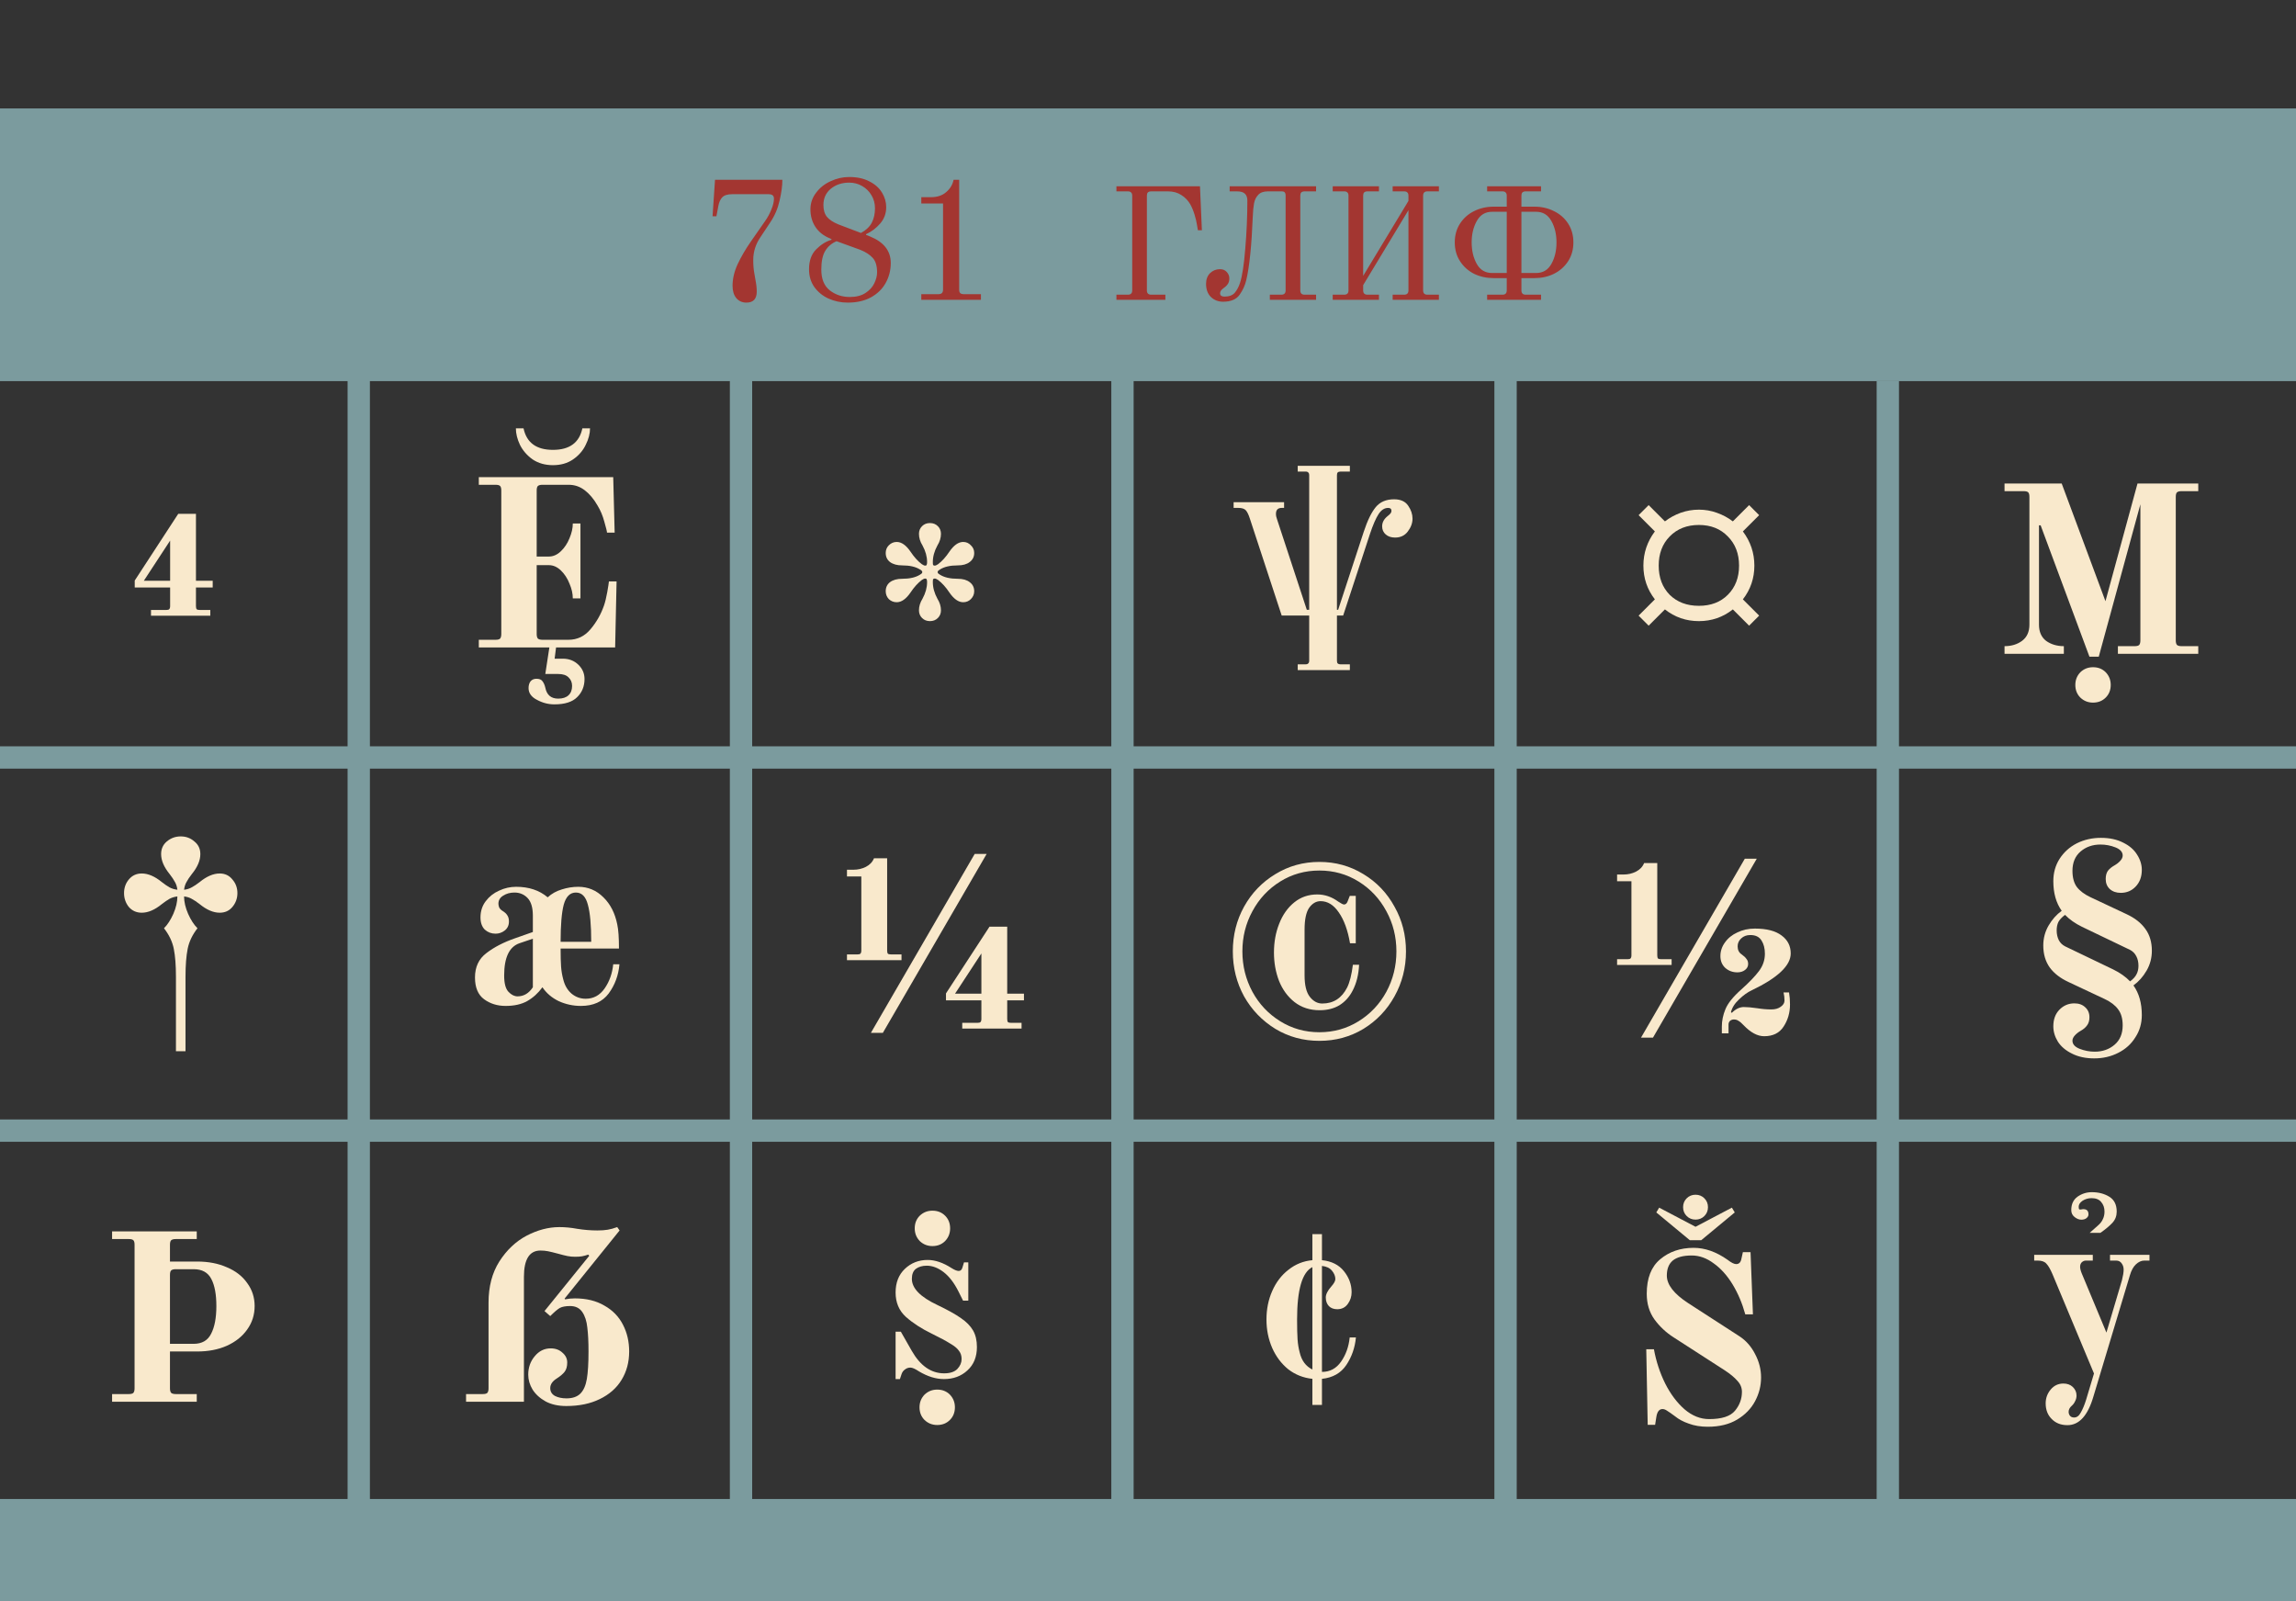 <svg width="1440" height="1004" viewBox="0 0 1440 1004" fill="none" xmlns="http://www.w3.org/2000/svg">
<rect x="0" y="0" width="1440" height="1004" fill="#333333" stroke="none"/>
<rect x="-22" y="68" width="1466" height="171" fill="#7B9B9E"/>
<rect x="-6" y="940" width="1453" height="64" fill="#7B9B9E"/>
<path d="M468.13 189.76C465.49 189.76 463.363 188.807 461.75 186.9C460.21 184.993 459.44 182.427 459.44 179.2C459.44 174.8 460.503 170.29 462.63 165.67C464.83 160.977 467.617 156.21 470.99 151.37L479.79 138.72C481.403 136.447 482.723 134.027 483.75 131.46C484.85 128.82 485.4 126.547 485.4 124.64C485.4 123.54 485.107 122.807 484.52 122.44C484.007 122 483.163 121.78 481.99 121.78H459.22C456.287 121.78 454.197 122.44 452.95 123.76C451.777 125.007 450.97 126.803 450.53 129.15L449.32 135.64H446.9L448.44 112.76H490.68C490.68 116.573 490.093 120.937 488.92 125.85C487.82 130.763 485.913 135.237 483.2 139.27L476.93 148.73C473.923 153.13 472.42 157.897 472.42 163.03C472.42 166.183 472.64 168.933 473.08 171.28L473.74 175.13C474.327 178.063 474.62 180.63 474.62 182.83C474.62 187.45 472.457 189.76 468.13 189.76ZM531.719 189.76C527.392 189.76 523.359 188.917 519.619 187.23C515.952 185.543 512.982 183.123 510.709 179.97C508.509 176.817 507.409 173.113 507.409 168.86C507.409 163.507 508.912 159.327 511.919 156.32C514.925 153.313 518.115 151.333 521.489 150.38V149.94L520.279 149.39C516.392 147.777 513.422 145.393 511.369 142.24C509.315 139.087 508.289 135.42 508.289 131.24C508.289 127.427 509.462 123.98 511.809 120.9C514.155 117.747 517.199 115.327 520.939 113.64C524.679 111.88 528.565 111 532.599 111C537.585 111 541.802 111.917 545.249 113.75C548.769 115.51 551.409 117.857 553.169 120.79C554.929 123.65 555.809 126.693 555.809 129.92C555.809 133.88 554.525 137.327 551.959 140.26C549.465 143.12 546.532 145.32 543.159 146.86V147.3L545.689 148.29C554.342 151.81 558.669 157.347 558.669 164.9C558.669 169.447 557.605 173.627 555.479 177.44C553.425 181.18 550.345 184.187 546.239 186.46C542.205 188.66 537.365 189.76 531.719 189.76ZM539.969 146.09C543.195 144.33 545.469 142.167 546.789 139.6C548.109 137.033 548.769 134.027 548.769 130.58C548.769 127.573 548.035 124.86 546.569 122.44C545.102 119.947 543.122 118.003 540.629 116.61C538.209 115.217 535.532 114.52 532.599 114.52C528.052 114.52 524.202 115.803 521.049 118.37C517.969 120.937 516.429 124.347 516.429 128.6C516.429 131.68 517.162 134.137 518.629 135.97C520.169 137.803 522.552 139.38 525.779 140.7L539.969 146.09ZM532.929 186.24C536.962 186.24 540.262 185.397 542.829 183.71C545.395 182.023 547.229 180.007 548.329 177.66C549.502 175.24 550.089 172.967 550.089 170.84C550.089 166.733 549.172 163.69 547.339 161.71C545.579 159.73 542.975 158.043 539.529 156.65L524.679 151.26C521.672 152.507 519.325 154.487 517.639 157.2C515.952 159.913 515.109 163.873 515.109 169.08C515.109 174.947 516.869 179.273 520.389 182.06C523.982 184.847 528.162 186.24 532.929 186.24ZM577.817 184.48H588.377C589.477 184.48 590.247 184.26 590.687 183.82C591.201 183.38 591.457 182.647 591.457 181.62V127.61H577.817V123.65H583.867C587.827 123.65 591.017 122.587 593.437 120.46C595.931 118.333 597.471 115.767 598.057 112.76H601.577V181.62C601.577 182.647 601.797 183.38 602.237 183.82C602.751 184.26 603.557 184.48 604.657 184.48H615.217V188H577.817V184.48Z" fill="#A33631"/>
<path d="M700.2 184.8H707.4C709.2 184.8 710.1 183.9 710.1 182.1V122.7C710.1 121.767 709.867 121.1 709.4 120.7C709 120.233 708.333 120 707.4 120H700.2V116.8H752.6L753.8 144.4H751.3C751.233 143.867 751.033 142.7 750.7 140.9C750.433 139.1 749.933 137 749.2 134.6C748.467 132.2 747.567 130.033 746.5 128.1C745.1 125.7 743.233 123.767 740.9 122.3C738.567 120.767 735.767 120 732.5 120H722C721.067 120 720.367 120.233 719.9 120.7C719.5 121.1 719.3 121.767 719.3 122.7V182.1C719.3 183.9 720.2 184.8 722 184.8H730.9V188H700.2V184.8ZM767.113 189.2C764.046 189.2 761.479 188.2 759.413 186.2C757.413 184.2 756.413 181.467 756.413 178C756.413 175.2 757.246 172.967 758.913 171.3C760.646 169.633 762.713 168.8 765.113 168.8C766.979 168.8 768.413 169.4 769.413 170.6C770.479 171.733 771.013 173.067 771.013 174.6C771.013 176.133 770.646 177.367 769.913 178.3C769.246 179.233 768.313 180.1 767.113 180.9C765.846 181.833 765.213 182.833 765.213 183.9C765.213 184.567 765.446 185.1 765.913 185.5C766.446 185.833 767.113 186 767.913 186C770.846 186 773.013 185.2 774.413 183.6C775.813 181.933 776.913 179.867 777.713 177.4C779.113 173.133 780.213 165.933 781.013 155.8C781.879 145.6 782.313 135.633 782.313 125.9C782.313 123.9 781.813 122.433 780.813 121.5C779.813 120.5 778.146 120 775.813 120H771.213V116.8H825.413V120H818.213C817.279 120 816.579 120.233 816.113 120.7C815.713 121.1 815.513 121.767 815.513 122.7V182.1C815.513 183.9 816.413 184.8 818.213 184.8H825.413V188H796.413V184.8H803.613C805.413 184.8 806.313 183.9 806.313 182.1V122.7C806.313 121.7 806.113 121 805.713 120.6C805.379 120.2 804.746 120 803.813 120H795.213C792.479 120 790.446 120.733 789.113 122.2C787.779 123.6 786.913 125.367 786.513 127.5C786.113 129.633 785.846 132.4 785.713 135.8C784.979 154.067 783.613 167.367 781.613 175.7C780.879 178.9 779.479 181.967 777.413 184.9C775.346 187.767 771.913 189.2 767.113 189.2ZM835.845 184.8H843.045C844.845 184.8 845.745 183.9 845.745 182.1V122.7C845.745 121.767 845.511 121.1 845.045 120.7C844.645 120.233 843.978 120 843.045 120H835.845V116.8H864.845V120H857.645C856.711 120 856.011 120.233 855.545 120.7C855.145 121.1 854.945 121.767 854.945 122.7V173L883.345 126V122.7C883.345 121.767 883.111 121.1 882.645 120.7C882.245 120.233 881.578 120 880.645 120H873.445V116.8H902.445V120H895.245C893.445 120 892.545 120.9 892.545 122.7V182.1C892.545 183.9 893.445 184.8 895.245 184.8H902.445V188H873.445V184.8H880.645C882.445 184.8 883.345 183.9 883.345 182.1V131.8L854.945 178.8V182.1C854.945 183.9 855.845 184.8 857.645 184.8H864.845V188H835.845V184.8ZM932.698 184.8H942.298C944.098 184.8 944.998 183.9 944.998 182.1V174.4H936.798C932.331 174.4 928.231 173.5 924.498 171.7C920.831 169.833 917.898 167.2 915.698 163.8C913.498 160.4 912.398 156.467 912.398 152C912.398 147.533 913.498 143.6 915.698 140.2C917.898 136.8 920.831 134.2 924.498 132.4C928.231 130.533 932.331 129.6 936.798 129.6H944.998V122.7C944.998 121.767 944.764 121.1 944.298 120.7C943.898 120.233 943.231 120 942.298 120H932.698V116.8H966.498V120H956.898C955.964 120 955.264 120.233 954.798 120.7C954.398 121.1 954.198 121.767 954.198 122.7V129.6H962.398C966.864 129.6 970.931 130.533 974.598 132.4C978.331 134.2 981.298 136.8 983.498 140.2C985.698 143.6 986.798 147.533 986.798 152C986.798 156.467 985.698 160.4 983.498 163.8C981.298 167.2 978.331 169.833 974.598 171.7C970.931 173.5 966.864 174.4 962.398 174.4H954.198V182.1C954.198 183.9 955.098 184.8 956.898 184.8H966.498V188H932.698V184.8ZM944.998 171.2V132.8H935.798C931.531 132.8 928.331 134.733 926.198 138.6C924.064 142.4 922.998 146.867 922.998 152C922.998 157.2 924.064 161.7 926.198 165.5C928.331 169.3 931.531 171.2 935.798 171.2H944.998ZM963.398 171.2C967.664 171.2 970.864 169.3 972.998 165.5C975.131 161.7 976.198 157.2 976.198 152C976.198 146.867 975.131 142.4 972.998 138.6C970.864 134.733 967.664 132.8 963.398 132.8H954.198V171.2H963.398Z" fill="#A33631"/>
<path d="M-6 475H1462.5" stroke="#7B9B9E" stroke-width="14"/>
<path d="M-1 709H1442" stroke="#7B9B9E" stroke-width="14"/>
<path d="M1279.85 329.45H1278.8V391.7C1278.8 396.2 1280.3 399.6 1283.3 401.9C1286.4 404.1 1290.1 405.2 1294.4 405.2V410H1257.2V405.2C1261.5 405.2 1265.15 404.1 1268.15 401.9C1271.25 399.6 1272.8 396.2 1272.8 391.7V311.6C1272.8 310.2 1272.55 309.25 1272.05 308.75C1271.55 308.25 1270.6 308 1269.2 308H1257.2V303.2H1293.05L1320.5 377L1340.6 303.2H1378.7V308H1368.2C1366.9 308 1365.95 308.25 1365.35 308.75C1364.85 309.25 1364.6 310.2 1364.6 311.6V401.6C1364.6 402.9 1364.85 403.85 1365.35 404.45C1365.95 404.95 1366.9 405.2 1368.2 405.2H1378.7V410H1328.3V405.2H1338.8C1340.2 405.2 1341.15 404.95 1341.65 404.45C1342.15 403.85 1342.4 402.9 1342.4 401.6V316.25L1316.3 411.8H1310.45L1279.85 329.45ZM1312.7 440.6C1309.6 440.6 1306.95 439.55 1304.75 437.45C1302.65 435.35 1301.6 432.7 1301.6 429.5C1301.6 426.4 1302.65 423.75 1304.75 421.55C1306.95 419.45 1309.6 418.4 1312.7 418.4C1315.9 418.4 1318.55 419.45 1320.65 421.55C1322.75 423.75 1323.8 426.4 1323.8 429.5C1323.8 432.7 1322.75 435.35 1320.65 437.45C1318.55 439.55 1315.9 440.6 1312.7 440.6Z" fill="#F9E9CC"/>
<path d="M1313.45 663.7C1308.05 663.7 1303.4 662.7 1299.5 660.7C1295.6 658.8 1292.65 656.3 1290.65 653.2C1288.75 650.1 1287.8 646.9 1287.8 643.6C1287.8 639.3 1289.05 635.85 1291.55 633.25C1294.15 630.55 1297.3 629.2 1301 629.2C1303.8 629.2 1306.05 630 1307.75 631.6C1309.55 633.2 1310.45 635.3 1310.45 637.9C1310.45 640 1309.95 641.7 1308.95 643C1308.05 644.3 1306.7 645.45 1304.9 646.45C1303.5 647.25 1302.3 648.2 1301.3 649.3C1300.3 650.4 1299.8 651.5 1299.8 652.6C1299.8 654.8 1301.3 656.5 1304.3 657.7C1307.4 658.9 1310.55 659.5 1313.75 659.5C1318.65 659.5 1322.8 658.05 1326.2 655.15C1329.6 652.25 1331.3 648.2 1331.3 643C1331.3 638.8 1330.35 635.45 1328.45 632.95C1326.65 630.45 1323.85 628.3 1320.05 626.5L1297.4 615.85C1292.2 613.45 1288.25 610.4 1285.55 606.7C1282.85 602.9 1281.5 598.3 1281.5 592.9C1281.5 588.4 1282.6 584.25 1284.8 580.45C1287 576.65 1289.75 573.55 1293.05 571.15C1289.55 566.25 1287.8 560.05 1287.8 552.55C1287.8 547.35 1289.1 542.7 1291.7 538.6C1294.4 534.4 1298 531.15 1302.5 528.85C1307.1 526.55 1312.15 525.4 1317.65 525.4C1323.05 525.4 1327.7 526.4 1331.6 528.4C1335.5 530.3 1338.4 532.8 1340.3 535.9C1342.3 539 1343.3 542.2 1343.3 545.5C1343.3 549.8 1342 553.3 1339.4 556C1336.9 558.6 1333.8 559.9 1330.1 559.9C1327.3 559.9 1325 559.1 1323.2 557.5C1321.5 555.9 1320.65 553.8 1320.65 551.2C1320.65 549.1 1321.1 547.4 1322 546.1C1323 544.8 1324.4 543.65 1326.2 542.65C1327.6 541.85 1328.8 540.9 1329.8 539.8C1330.8 538.7 1331.3 537.6 1331.3 536.5C1331.3 534.3 1329.8 532.6 1326.8 531.4C1323.8 530.2 1320.65 529.6 1317.35 529.6C1312.45 529.6 1308.3 531.05 1304.9 533.95C1301.5 536.85 1299.8 540.9 1299.8 546.1C1299.8 550.3 1300.7 553.65 1302.5 556.15C1304.4 558.65 1307.25 560.8 1311.05 562.6L1333.7 573.25C1338.9 575.65 1342.85 578.75 1345.55 582.55C1348.25 586.25 1349.6 590.8 1349.6 596.2C1349.6 600.7 1348.5 604.85 1346.3 608.65C1344.1 612.45 1341.35 615.55 1338.05 617.95C1341.55 622.85 1343.3 629.05 1343.3 636.55C1343.3 641.75 1341.95 646.4 1339.25 650.5C1336.65 654.7 1333.05 657.95 1328.45 660.25C1323.95 662.55 1318.95 663.7 1313.45 663.7ZM1335.95 615.4C1337.95 613.9 1339.3 612.4 1340 610.9C1340.8 609.4 1341.2 607.65 1341.2 605.65C1341.2 603.35 1340.75 601.35 1339.85 599.65C1338.95 597.85 1337.6 596.5 1335.8 595.6L1305.8 581.2C1301.5 579.1 1297.95 576.6 1295.15 573.7C1293.15 575.2 1291.75 576.7 1290.95 578.2C1290.25 579.7 1289.9 581.45 1289.9 583.45C1289.9 585.75 1290.35 587.8 1291.25 589.6C1292.15 591.3 1293.5 592.6 1295.3 593.5L1325.3 607.9C1329.6 610 1333.15 612.5 1335.95 615.4Z" fill="#F9E9CC"/>
<path d="M1027.7 386.05L1037.9 375.85C1033.1 369.65 1030.7 362.6 1030.7 354.7C1030.7 346.8 1033.1 339.65 1037.9 333.25L1027.7 323.05L1034 316.75L1044.2 326.95C1047.2 324.65 1050.5 322.85 1054.1 321.55C1057.8 320.25 1061.6 319.6 1065.5 319.6C1069.4 319.6 1073.15 320.25 1076.75 321.55C1080.45 322.85 1083.8 324.65 1086.8 326.95L1097 316.75L1103.3 323.05L1093.1 333.25C1097.9 339.65 1100.3 346.8 1100.3 354.7C1100.3 362.6 1097.9 369.65 1093.1 375.85L1103.3 386.05L1097 392.35L1086.8 382.15C1080.6 387.05 1073.5 389.5 1065.5 389.5C1057.5 389.5 1050.4 387.05 1044.2 382.15L1034 392.35L1027.7 386.05ZM1065.5 379.9C1073 379.9 1079.05 377.6 1083.65 373C1088.35 368.3 1090.7 362.2 1090.7 354.7C1090.7 347.2 1088.35 341.1 1083.65 336.4C1079.05 331.6 1073 329.2 1065.5 329.2C1058 329.2 1051.9 331.6 1047.2 336.4C1042.6 341.1 1040.3 347.2 1040.3 354.7C1040.3 362.2 1042.6 368.3 1047.2 373C1051.9 377.6 1058 379.9 1065.5 379.9Z" fill="#F9E9CC"/>
<path d="M1029.2 650.7L1094.3 538.5H1101.8L1036.7 650.7H1029.2ZM1014.2 601.5H1020.8C1021.7 601.5 1022.3 601.35 1022.6 601.05C1023 600.65 1023.2 600 1023.2 599.1V552.6H1014.2V548.4H1018.25C1021.05 548.4 1023.65 547.8 1026.05 546.6C1028.55 545.3 1030.25 543.5 1031.15 541.2H1039.4V599.1C1039.4 600 1039.55 600.65 1039.85 601.05C1040.25 601.35 1040.9 601.5 1041.8 601.5H1048.4V605.1H1014.2V601.5ZM1106.45 649.8C1102.25 649.8 1097.95 647.5 1093.55 642.9C1092.35 641.6 1091.3 640.7 1090.4 640.2C1089.6 639.6 1088.6 639.3 1087.4 639.3C1086.5 639.3 1085.7 639.6 1085 640.2C1084.4 640.8 1084.1 641.55 1084.1 642.45V648H1079.9V643.8C1079.9 640.1 1080.65 636.45 1082.15 632.85C1083.65 629.15 1087 625 1092.2 620.4C1097.1 616 1100.75 612.2 1103.15 609C1105.65 605.7 1106.9 602.05 1106.9 598.05C1106.9 594.75 1106.2 592 1104.8 589.8C1103.4 587.5 1101.05 586.35 1097.75 586.35C1095.45 586.35 1093.55 587.05 1092.05 588.45C1090.55 589.85 1089.8 591.5 1089.8 593.4C1089.8 595.7 1090.65 597.4 1092.35 598.5C1093.75 599.5 1094.75 600.45 1095.35 601.35C1096.05 602.15 1096.4 603.2 1096.4 604.5C1096.4 606 1095.75 607.25 1094.45 608.25C1093.15 609.25 1091.55 609.75 1089.65 609.75C1086.75 609.75 1084.25 608.85 1082.15 607.05C1080.05 605.15 1079 602.65 1079 599.55C1079 596.45 1079.95 593.6 1081.85 591C1083.75 588.3 1086.35 586.2 1089.65 584.7C1092.95 583.1 1096.6 582.3 1100.6 582.3C1108 582.3 1113.6 583.75 1117.4 586.65C1121.2 589.45 1123.1 593.2 1123.1 597.9C1123.1 605.5 1114.95 613.2 1098.65 621C1096.05 622.2 1093.4 624.1 1090.7 626.7C1088 629.2 1086.3 631.9 1085.6 634.8L1086.2 635.1C1088.6 632.7 1091.1 631.5 1093.7 631.5C1095.8 631.5 1098.6 631.75 1102.1 632.25C1105.1 632.75 1108.05 633 1110.95 633C1113.35 633 1115.3 632.45 1116.8 631.35C1118.4 630.25 1119.2 628.95 1119.2 627.45C1119.2 625.65 1119 623.95 1118.6 622.35H1122.05C1122.45 624.75 1122.65 627.25 1122.65 629.85C1122.65 635.05 1121.3 639.7 1118.6 643.8C1116 647.8 1111.95 649.8 1106.45 649.8Z" fill="#F9E9CC"/>
<path d="M1063.4 764.8C1061.2 764.8 1059.35 764.05 1057.85 762.55C1056.35 761.05 1055.6 759.2 1055.6 757C1055.6 754.8 1056.35 752.95 1057.85 751.45C1059.35 749.95 1061.2 749.2 1063.4 749.2C1065.6 749.2 1067.45 749.95 1068.95 751.45C1070.45 752.95 1071.2 754.8 1071.2 757C1071.2 759.2 1070.45 761.05 1068.95 762.55C1067.45 764.05 1065.6 764.8 1063.4 764.8ZM1059.8 777.7L1038.8 760.3L1040.6 757.3L1063.4 769.3L1086.2 757.3L1088 760.3L1067 777.7H1059.8ZM1071.05 894.7C1066.65 894.7 1062.7 894.05 1059.2 892.75C1055.7 891.55 1052.8 890 1050.5 888.1C1048.2 886.4 1046.55 885.25 1045.55 884.65C1044.55 883.95 1043.6 883.6 1042.7 883.6C1040.6 883.6 1039.3 885.3 1038.8 888.7L1038.05 893.5H1033.4L1032.5 846.1H1037.3C1038.7 853.7 1041.05 860.85 1044.35 867.55C1047.75 874.25 1051.8 879.65 1056.5 883.75C1061.3 887.85 1066.45 889.9 1071.95 889.9C1079.85 889.9 1085.25 888.15 1088.15 884.65C1091.05 881.15 1092.5 877.2 1092.5 872.8C1092.5 870.2 1091.55 867.9 1089.65 865.9C1087.85 863.8 1085.2 861.6 1081.7 859.3L1049.6 838.6C1044.9 835.6 1040.9 831.85 1037.6 827.35C1034.4 822.85 1032.8 817.5 1032.8 811.3C1032.8 801.6 1035.6 794.4 1041.2 789.7C1046.9 784.9 1053.9 782.5 1062.2 782.5C1069.3 782.5 1076.4 785 1083.5 790C1085.8 791.8 1087.6 792.7 1088.9 792.7C1090.7 792.7 1091.8 791.55 1092.2 789.25L1093.1 785.2H1097.9L1099.4 824.2H1094.6C1092.7 817.3 1090.05 811.05 1086.65 805.45C1083.25 799.85 1079.3 795.45 1074.8 792.25C1070.4 788.95 1065.8 787.3 1061 787.3C1055.7 787.3 1051.75 788.35 1049.15 790.45C1046.65 792.55 1045.4 795.7 1045.4 799.9C1045.4 805.6 1049.85 811.35 1058.75 817.15L1091 838C1095.1 840.7 1098.35 844.4 1100.75 849.1C1103.25 853.8 1104.5 858.7 1104.5 863.8C1104.5 869 1103.25 873.95 1100.75 878.65C1098.25 883.35 1094.5 887.2 1089.5 890.2C1084.5 893.2 1078.35 894.7 1071.05 894.7Z" fill="#F9E9CC"/>
<path d="M546.2 647.7L611.3 535.5H618.8L553.7 647.7H546.2ZM531.2 598.5H537.8C538.7 598.5 539.3 598.35 539.6 598.05C540 597.65 540.2 597 540.2 596.1V549.6H531.2V545.4H535.25C538.05 545.4 540.65 544.8 543.05 543.6C545.55 542.3 547.25 540.5 548.15 538.2H556.4V596.1C556.4 597 556.55 597.65 556.85 598.05C557.25 598.35 557.9 598.5 558.8 598.5H565.4V602.1H531.2V598.5ZM603.5 641.4H613.1C614 641.4 614.6 641.25 614.9 640.95C615.3 640.55 615.5 639.9 615.5 639V627.3H593.3V622.95L620.6 581.1H631.7V623.1H642.2V627.3H631.7V639C631.7 639.9 631.85 640.55 632.15 640.95C632.55 641.25 633.2 641.4 634.1 641.4H640.7V645H603.5V641.4ZM599 623.1H615.5V597.9L599 623.1Z" fill="#F9E9CC"/>
<path d="M110.35 612.4C110.35 605.3 109.9 599.5 109 595C108.1 590.5 106.05 586.2 102.85 582.1C105.05 579.9 107 576.9 108.7 573.1C110.4 569.2 111.25 565.55 111.25 562.15C109.45 562.35 107.8 562.85 106.3 563.65C104.9 564.45 103.3 565.55 101.5 566.95C97.1 570.55 92.9 572.35 88.9 572.35C85.6 572.35 82.9 571.15 80.8 568.75C78.8 566.25 77.8 563.35 77.8 560.05C77.8 556.75 78.8 553.9 80.8 551.5C82.9 549 85.6 547.75 88.9 547.75C92.9 547.75 97.1 549.55 101.5 553.15C103.3 554.55 104.9 555.65 106.3 556.45C107.8 557.25 109.45 557.75 111.25 557.95C111.05 556.15 110.55 554.55 109.75 553.15C108.95 551.65 107.85 550 106.45 548.2C102.85 543.8 101.05 539.6 101.05 535.6C101.05 532.3 102.25 529.65 104.65 527.65C107.15 525.55 110.05 524.5 113.35 524.5C116.65 524.5 119.5 525.55 121.9 527.65C124.4 529.65 125.65 532.3 125.65 535.6C125.65 539.6 123.85 543.8 120.25 548.2C118.85 550 117.75 551.65 116.95 553.15C116.15 554.55 115.65 556.15 115.45 557.95C117.25 557.75 118.85 557.25 120.25 556.45C121.75 555.65 123.4 554.55 125.2 553.15C129.6 549.55 133.8 547.75 137.8 547.75C141.1 547.75 143.75 549 145.75 551.5C147.85 553.9 148.9 556.75 148.9 560.05C148.9 563.35 147.85 566.25 145.75 568.75C143.75 571.15 141.1 572.35 137.8 572.35C133.8 572.35 129.6 570.55 125.2 566.95C123.4 565.55 121.75 564.45 120.25 563.65C118.85 562.85 117.25 562.35 115.45 562.15C115.45 565.55 116.3 569.2 118 573.1C119.7 576.9 121.65 579.9 123.85 582.1C120.65 586.2 118.6 590.5 117.7 595C116.8 599.5 116.35 605.3 116.35 612.4V659.2H110.35V612.4Z" fill="#F9E9CC"/>
<path d="M317.1 630.8C311.9 630.8 307.4 629.4 303.6 626.6C299.8 623.8 297.9 619.25 297.9 612.95C297.9 606.35 300.3 601.25 305.1 597.65C309.9 593.95 315.9 590.85 323.1 588.35L334.2 584.45V574.25C334.2 569.15 333.1 565.45 330.9 563.15C328.7 560.85 325.95 559.7 322.65 559.7C319.95 559.7 317.6 560.35 315.6 561.65C313.6 562.85 312.6 564.55 312.6 566.75C312.6 567.35 312.75 568.1 313.05 569C313.45 569.8 314.1 570.5 315 571.1C316.5 572 317.55 572.95 318.15 573.95C318.85 574.95 319.2 576.25 319.2 577.85C319.2 580.25 318.3 582.15 316.5 583.55C314.8 584.85 312.9 585.5 310.8 585.5C308.2 585.5 305.95 584.65 304.05 582.95C302.25 581.15 301.35 578.6 301.35 575.3C301.35 571.4 302.45 568 304.65 565.1C306.85 562.2 309.65 560 313.05 558.5C316.45 556.9 320 556.1 323.7 556.1C331.7 556.1 338.3 558.3 343.5 562.7C346 560.4 348.95 558.75 352.35 557.75C355.75 556.65 359.2 556.1 362.7 556.1C368.8 556.1 374.05 558.3 378.45 562.7C382.85 567 385.75 572.7 387.15 579.8C387.85 583 388.2 588 388.2 594.8H351.6C351.6 599.6 351.7 603.4 351.9 606.2C352.1 608.9 352.55 611.55 353.25 614.15C354.15 617.85 355.85 620.8 358.35 623C360.95 625.2 363.95 626.3 367.35 626.3C372.25 626.3 376.2 624.15 379.2 619.85C382.2 615.55 384 610.5 384.6 604.7H388.5C387.9 611.6 385.65 617.7 381.75 623C377.85 628.2 372.05 630.8 364.35 630.8C359.45 630.8 354.8 629.8 350.4 627.8C346.1 625.7 342.7 622.8 340.2 619.1C337.5 622.8 334.3 625.7 330.6 627.8C327 629.8 322.5 630.8 317.1 630.8ZM370.8 590.6C370.8 580.1 370.1 572.35 368.7 567.35C367.4 562.25 364.9 559.7 361.2 559.7C357.5 559.7 354.95 562.25 353.55 567.35C352.25 572.35 351.6 580.1 351.6 590.6H370.8ZM324.6 624.8C328.5 624.8 331.7 622.9 334.2 619.1V588.65L325.8 591.5C319.4 593.7 316.2 600.45 316.2 611.75C316.2 616.65 317.1 620.05 318.9 621.95C320.7 623.85 322.6 624.8 324.6 624.8Z" fill="#F9E9CC"/>
<path d="M827.5 652.7C817.4 652.7 808.2 650.2 799.9 645.2C791.6 640.1 785.05 633.3 780.25 624.8C775.55 616.2 773.2 606.8 773.2 596.6C773.2 586.4 775.55 577.05 780.25 568.55C785.05 559.95 791.6 553.15 799.9 548.15C808.2 543.05 817.4 540.5 827.5 540.5C837.6 540.5 846.8 543.05 855.1 548.15C863.4 553.15 869.9 559.95 874.6 568.55C879.4 577.05 881.8 586.4 881.8 596.6C881.8 606.8 879.4 616.2 874.6 624.8C869.9 633.3 863.4 640.1 855.1 645.2C846.8 650.2 837.6 652.7 827.5 652.7ZM827.5 647.3C836.5 647.3 844.7 645 852.1 640.4C859.5 635.8 865.3 629.65 869.5 621.95C873.7 614.15 875.8 605.7 875.8 596.6C875.8 587.5 873.7 579.1 869.5 571.4C865.3 563.6 859.5 557.4 852.1 552.8C844.7 548.2 836.5 545.9 827.5 545.9C818.5 545.9 810.3 548.2 802.9 552.8C795.5 557.4 789.7 563.6 785.5 571.4C781.3 579.1 779.2 587.5 779.2 596.6C779.2 605.7 781.3 614.15 785.5 621.95C789.7 629.65 795.5 635.8 802.9 640.4C810.3 645 818.5 647.3 827.5 647.3ZM827.65 633.5C821.55 633.5 816.3 631.8 811.9 628.4C807.6 625 804.35 620.55 802.15 615.05C800.05 609.55 799 603.65 799 597.35C799 590.75 800.1 584.7 802.3 579.2C804.5 573.6 807.65 569.15 811.75 565.85C815.85 562.55 820.65 560.9 826.15 560.9C830.85 560.9 835.25 562.4 839.35 565.4C841.15 566.6 842.35 567.2 842.95 567.2C843.95 567.2 844.7 566.55 845.2 565.25L846.55 561.8H850.3V591.5H846.7C845.3 583.3 842.95 576.85 839.65 572.15C836.45 567.45 832.65 565.1 828.25 565.1C825.45 565.1 823.05 566.5 821.05 569.3C819.15 572.1 818.2 576.65 818.2 582.95V611.6C818.2 617.8 819.3 622.3 821.5 625.1C823.7 627.9 826.3 629.3 829.3 629.3C836.3 629.3 841.5 625.95 844.9 619.25C846.5 616.05 847.7 611.3 848.5 605H852.4C852.1 611.2 850.75 616.6 848.35 621.2C846.35 625.1 843.6 628.15 840.1 630.35C836.6 632.45 832.45 633.5 827.65 633.5Z" fill="#F9E9CC"/>
<path d="M94.7 382.5H104.3C105.2 382.5 105.8 382.35 106.1 382.05C106.5 381.65 106.7 381 106.7 380.1V368.4H84.5V364.05L111.8 322.2H122.9V364.2H133.4V368.4H122.9V380.1C122.9 381 123.05 381.65 123.35 382.05C123.75 382.35 124.4 382.5 125.3 382.5H131.9V386.1H94.7V382.5ZM90.2 364.2H106.7V339L90.2 364.2Z" fill="#F9E9CC"/>
<path d="M813.9 416.6H818.7C819.6 416.6 820.2 416.4 820.5 416C820.9 415.7 821.1 415.1 821.1 414.2V386H803.85L783.9 325.25C783.1 322.75 782.25 321 781.35 320C780.45 319 778.9 318.5 776.7 318.5H773.7V314.9H805.35V318.5H803.85C801.45 318.5 800.25 319.75 800.25 322.25C800.25 323.35 800.5 324.55 801 325.85L819.6 382.4H821.1V298.1C821.1 297.2 820.9 296.6 820.5 296.3C820.2 295.9 819.6 295.7 818.7 295.7H813.9V292.1H846.6V295.7H840.9C840 295.7 839.35 295.9 838.95 296.3C838.65 296.6 838.5 297.2 838.5 298.1V382.4H839.25L855.3 333.5C857.6 326.5 860.1 321.35 862.8 318.05C865.5 314.75 869.35 313.1 874.35 313.1C878.45 313.1 881.4 314.45 883.2 317.15C885 319.75 885.9 322.45 885.9 325.25C885.9 328.05 884.9 330.75 882.9 333.35C881 335.85 878.35 337.1 874.95 337.1C872.55 337.1 870.6 336.45 869.1 335.15C867.6 333.85 866.85 332.15 866.85 330.05C866.85 327.65 867.95 325.55 870.15 323.75C871.05 323.05 871.7 322.45 872.1 321.95C872.5 321.45 872.7 320.9 872.7 320.3C872.7 319.1 872 318.5 870.6 318.5C868.3 318.5 866.3 319.8 864.6 322.4C862.9 325 861.1 329.15 859.2 334.85L842.4 386H838.5V414.2C838.5 415.1 838.65 415.7 838.95 416C839.35 416.4 840 416.6 840.9 416.6H846.6V420.2H813.9V416.6Z" fill="#F9E9CC"/>
<path d="M355.15 881.7C350.15 881.7 345.85 880.75 342.25 878.85C338.65 876.85 335.9 874.35 334 871.35C332.2 868.35 331.3 865.25 331.3 862.05C331.3 857.55 332.65 853.7 335.35 850.5C338.05 847.2 341.4 845.55 345.4 845.55C348.4 845.55 350.85 846.45 352.75 848.25C354.75 849.95 355.75 852 355.75 854.4C355.75 856.9 355.2 858.85 354.1 860.25C353 861.65 351.35 863.05 349.15 864.45C346.45 866.15 345.1 868.15 345.1 870.45C345.1 872.65 346.1 874.3 348.1 875.4C350.1 876.4 352.5 876.9 355.3 876.9C359.1 876.9 362 875.9 364 873.9C366 871.9 367.35 868.85 368.05 864.75C368.75 860.65 369.1 854.9 369.1 847.5C369.1 841.4 368.85 836.4 368.35 832.5C367.95 828.5 366.9 825.25 365.2 822.75C363.5 820.25 360.95 819 357.55 819C354.75 819 352.6 819.4 351.1 820.2C349.7 821 347.7 822.7 345.1 825.3L341.5 822.15L369.55 787.5L368.95 786.75C367.45 787.25 366.15 787.6 365.05 787.8C363.95 788 362.5 788.1 360.7 788.1C359 788.1 357.4 787.95 355.9 787.65C354.4 787.35 352.4 786.85 349.9 786.15C347.3 785.45 345.25 784.95 343.75 784.65C342.25 784.35 340.65 784.2 338.95 784.2C332.05 784.2 328.6 789.7 328.6 800.7V879H292.3V874.2H302.8C304.2 874.2 305.15 873.95 305.65 873.45C306.15 872.85 306.4 871.9 306.4 870.6V816.9C306.4 806.8 308.65 798.2 313.15 791.1C317.75 783.9 323.45 778.5 330.25 774.9C337.15 771.3 344 769.5 350.8 769.5C354.4 769.5 358.1 769.85 361.9 770.55C366.2 771.25 370.45 771.6 374.65 771.6C377.15 771.6 379.3 771.45 381.1 771.15C382.9 770.85 384.9 770.3 387.1 769.5L388.6 771.6L354.1 814.35L354.4 814.8C356.4 814.4 358.45 814.2 360.55 814.2C367.75 814.2 373.9 815.7 379 818.7C384.2 821.6 388.1 825.6 390.7 830.7C393.3 835.7 394.6 841.3 394.6 847.5C394.6 854.2 393 860.15 389.8 865.35C386.7 870.45 382.15 874.45 376.15 877.35C370.25 880.25 363.25 881.7 355.15 881.7Z" fill="#F9E9CC"/>
<path d="M346.8 291.7C341.9 291.7 337.65 290.5 334.05 288.1C330.55 285.6 327.9 282.55 326.1 278.95C324.4 275.35 323.55 271.9 323.55 268.6H328.35C330.25 277.6 336.4 282.1 346.8 282.1C357.2 282.1 363.35 277.6 365.25 268.6H370.05C370.05 271.9 369.15 275.35 367.35 278.95C365.65 282.55 363 285.6 359.4 288.1C355.9 290.5 351.7 291.7 346.8 291.7ZM347.7 441.7C343.9 441.7 340.25 440.75 336.75 438.85C333.25 437.05 331.5 434.6 331.5 431.5C331.5 429.8 331.9 428.4 332.7 427.3C333.6 426.2 334.85 425.65 336.45 425.65C338.25 425.65 339.5 426.15 340.2 427.15C341 428.15 341.6 429.5 342 431.2C342.9 435.8 345.6 438.1 350.1 438.1C352.9 438.1 355.05 437.4 356.55 436C358.05 434.6 358.8 432.65 358.8 430.15C358.8 427.95 358.05 426.15 356.55 424.75C355.15 423.35 353 422.65 350.1 422.65H342L344.55 406H300.3V401.2H310.8C312.2 401.2 313.15 400.95 313.65 400.45C314.15 399.85 314.4 398.9 314.4 397.6V307.6C314.4 306.2 314.15 305.25 313.65 304.75C313.15 304.25 312.2 304 310.8 304H300.3V299.2H384.6L385.5 334H380.7C380.7 333.3 380.15 331.05 379.05 327.25C378.05 323.45 376.6 320 374.7 316.9C372.4 312.9 369.75 309.75 366.75 307.45C363.75 305.15 360.4 304 356.7 304H340.2C338.9 304 337.95 304.25 337.35 304.75C336.85 305.25 336.6 306.2 336.6 307.6V349H344.25C346.95 349 349.45 347.9 351.75 345.7C354.05 343.5 355.85 340.8 357.15 337.6C358.55 334.3 359.25 331.2 359.25 328.3H364.05V375.25H359.25C359.25 372.25 358.55 369.15 357.15 365.95C355.85 362.65 354.05 359.9 351.75 357.7C349.45 355.5 346.95 354.4 344.25 354.4H336.6V397.6C336.6 398.9 336.85 399.85 337.35 400.45C337.95 400.95 338.9 401.2 340.2 401.2H356.55C362.05 401.2 366.65 399 370.35 394.6C374.05 390.2 376.85 385.3 378.75 379.9C379.55 377.6 380.25 374.75 380.85 371.35C381.45 367.95 381.8 365.7 381.9 364.6H386.7L385.8 406H348.75L347.85 413.05H352.95C356.85 413.05 360.1 414.3 362.7 416.8C365.3 419.3 366.6 422.3 366.6 425.8C366.6 430.4 365.05 434.2 361.95 437.2C358.95 440.2 354.2 441.7 347.7 441.7Z" fill="#F9E9CC"/>
<path d="M823.1 864.65C817.4 864.05 812.35 862.05 807.95 858.65C803.65 855.15 800.3 850.7 797.9 845.3C795.5 839.8 794.3 833.85 794.3 827.45C794.3 820.95 795.5 815 797.9 809.6C800.3 804.1 803.7 799.65 808.1 796.25C812.5 792.75 817.5 790.75 823.1 790.25V773.9H829.1V790.25C835.1 790.85 839.7 793.15 842.9 797.15C846.1 801.15 847.7 805.55 847.7 810.35C847.7 813.05 846.9 815.5 845.3 817.7C843.7 819.9 841.5 821 838.7 821C836.5 821 834.75 820.35 833.45 819.05C832.15 817.65 831.5 815.85 831.5 813.65C831.5 811.65 832.65 809.35 834.95 806.75C836.65 804.85 837.5 803.3 837.5 802.1C837.5 800.3 836.8 798.55 835.4 796.85C834 795.15 831.9 794.15 829.1 793.85V860.3C834.1 860.3 838.1 858.15 841.1 853.85C844.1 849.55 845.9 844.5 846.5 838.7H850.4C849.8 845.1 847.8 850.85 844.4 855.95C841 861.05 835.9 863.95 829.1 864.65V881H823.1V864.65ZM823.1 794.6C816.7 797.8 813.5 808.75 813.5 827.45C813.5 832.75 813.6 836.9 813.8 839.9C814 842.8 814.45 845.55 815.15 848.15C816.35 853.25 819 856.8 823.1 858.8V794.6Z" fill="#F9E9CC"/>
<path d="M1296.65 893.7C1292.55 893.7 1289.25 892.4 1286.75 889.8C1284.25 887.3 1283 884.05 1283 880.05C1283 876.75 1284.05 873.85 1286.15 871.35C1288.25 868.85 1290.9 867.6 1294.1 867.6C1296.5 867.6 1298.45 868.3 1299.95 869.7C1301.55 871.2 1302.35 873 1302.35 875.1C1302.35 876.4 1302.05 877.6 1301.45 878.7C1300.95 879.8 1300.3 880.7 1299.5 881.4C1298.1 882.6 1297.4 883.9 1297.4 885.3C1297.4 886.2 1297.65 887 1298.15 887.7C1298.75 888.5 1299.65 888.9 1300.85 888.9C1302.55 888.9 1303.95 887.85 1305.05 885.75C1306.25 883.65 1307.35 881 1308.35 877.8L1313.3 861.3L1287.35 799.2C1285.95 795.9 1284.65 793.65 1283.45 792.45C1282.35 791.15 1280.55 790.5 1278.05 790.5H1275.8V786.9H1312.55V790.5H1308.2C1307.3 790.5 1306.45 790.85 1305.65 791.55C1304.95 792.25 1304.6 793.2 1304.6 794.4C1304.6 795.5 1304.95 796.9 1305.65 798.6L1321.1 835.65L1330.85 802.8C1331.55 800 1331.9 797.8 1331.9 796.2C1331.9 794.7 1331.5 793.4 1330.7 792.3C1329.9 791.1 1328.75 790.5 1327.25 790.5H1323.35V786.9H1348.1V790.5H1344.8C1343 790.5 1341.25 791.3 1339.55 792.9C1337.95 794.4 1336.7 796.7 1335.8 799.8L1313 875.55C1309.5 887.65 1304.05 893.7 1296.65 893.7ZM1315.85 768.45C1317.25 767.25 1318.25 765.95 1318.85 764.55C1319.55 763.15 1319.9 761.55 1319.9 759.75C1319.9 757.35 1319.2 755.35 1317.8 753.75C1316.5 752.15 1314.5 751.35 1311.8 751.35C1309.7 751.35 1307.8 751.9 1306.1 753C1304.5 754.1 1303.7 755.35 1303.7 756.75C1303.7 757.75 1303.85 758.3 1304.15 758.4C1304.55 758.5 1305 758.5 1305.5 758.4C1305.8 758.3 1306.2 758.25 1306.7 758.25C1308.8 758.25 1309.85 759.35 1309.85 761.55C1309.85 762.45 1309.4 763.25 1308.5 763.95C1307.7 764.55 1306.65 764.85 1305.35 764.85C1303.95 764.85 1302.55 764.3 1301.15 763.2C1299.75 762.1 1299.05 760.65 1299.05 758.85C1299.05 755.15 1300.35 752.35 1302.95 750.45C1305.65 748.55 1308.65 747.6 1311.95 747.6C1316.15 747.6 1319.8 748.55 1322.9 750.45C1326 752.35 1327.55 755.45 1327.55 759.75C1327.55 762.45 1326.7 764.75 1325 766.65C1323.3 768.55 1320.75 770.7 1317.35 773.1H1310.6L1315.85 768.45Z" fill="#F9E9CC"/>
<path d="M584.8 781.4C581.7 781.4 579.05 780.35 576.85 778.25C574.75 776.05 573.7 773.4 573.7 770.3C573.7 767.1 574.75 764.45 576.85 762.35C579.05 760.25 581.7 759.2 584.8 759.2C588 759.2 590.65 760.25 592.75 762.35C594.85 764.45 595.9 767.1 595.9 770.3C595.9 773.4 594.85 776.05 592.75 778.25C590.65 780.35 588 781.4 584.8 781.4ZM561.7 835.1H565L571.75 846.95C577.15 856.45 583.95 861.2 592.15 861.2C595.85 861.2 598.6 860.3 600.4 858.5C602.2 856.6 603.1 854.5 603.1 852.2C603.1 850.2 602.55 848.5 601.45 847.1C600.45 845.6 598.65 844.1 596.05 842.6C593.55 841 589.65 838.9 584.35 836.3C577.95 833.2 572.55 829.7 568.15 825.8C563.85 821.9 561.7 816.8 561.7 810.5C561.7 804.3 563.65 799.35 567.55 795.65C571.45 791.95 576.2 790.1 581.8 790.1C586.5 790.1 591.5 791.8 596.8 795.2C598.7 796.4 600.2 797 601.3 797C602.5 797 603.3 796.2 603.7 794.6L604.6 791.6H607.3V815.6H604L601.15 809.9C598.45 804.5 595.35 800.45 591.85 797.75C588.35 795.05 584.8 793.7 581.2 793.7C578.5 793.7 576.25 794.35 574.45 795.65C572.75 796.95 571.9 799.05 571.9 801.95C571.9 807.85 577.2 813.3 587.8 818.3C594.3 821.4 599.25 824.15 602.65 826.55C606.15 828.95 608.7 831.55 610.3 834.35C611.9 837.15 612.7 840.6 612.7 844.7C612.7 850.9 610.7 855.8 606.7 859.4C602.8 863 597.9 864.8 592 864.8C587 864.8 581.8 863.2 576.4 860C574 858.4 572.2 857.6 571 857.6C569.7 857.6 568.55 858 567.55 858.8C566.55 859.5 565.85 860.45 565.45 861.65L564.4 864.8H561.7V835.1ZM587.8 893.6C584.7 893.6 582.05 892.55 579.85 890.45C577.75 888.35 576.7 885.7 576.7 882.5C576.7 879.4 577.75 876.75 579.85 874.55C582.05 872.45 584.7 871.4 587.8 871.4C591 871.4 593.65 872.45 595.75 874.55C597.85 876.75 598.9 879.4 598.9 882.5C598.9 885.7 597.85 888.35 595.75 890.45C593.65 892.55 591 893.6 587.8 893.6Z" fill="#F9E9CC"/>
<path d="M583.25 389.5C581.25 389.5 579.6 388.85 578.3 387.55C577 386.25 576.35 384.65 576.35 382.75C576.35 380.25 577.1 377.8 578.6 375.4C580.5 371.9 581.45 368.45 581.45 365.05C581.45 364.15 581.35 363.55 581.15 363.25C581.05 362.95 580.75 362.8 580.25 362.8C579.75 362.8 579.05 363.1 578.15 363.7C575.65 365.6 573.3 368.2 571.1 371.5C568.3 375.6 565.4 377.65 562.4 377.65C560.5 377.65 558.85 377 557.45 375.7C556.15 374.3 555.5 372.65 555.5 370.75C555.5 368.35 556.4 366.45 558.2 365.05C560.1 363.65 562.65 362.95 565.85 362.95C570.55 362.95 574.25 362.1 576.95 360.4C577.15 360.3 577.45 360.1 577.85 359.8C578.25 359.5 578.45 359.15 578.45 358.75C578.45 358.35 578.25 358 577.85 357.7C577.45 357.4 577.15 357.2 576.95 357.1C574.25 355.4 570.55 354.55 565.85 354.55C562.65 354.55 560.1 353.85 558.2 352.45C556.4 351.05 555.5 349.15 555.5 346.75C555.5 344.85 556.15 343.25 557.45 341.95C558.85 340.55 560.5 339.85 562.4 339.85C565.4 339.85 568.3 341.9 571.1 346C573.3 349.3 575.65 351.9 578.15 353.8C579.05 354.4 579.75 354.7 580.25 354.7C580.75 354.7 581.05 354.55 581.15 354.25C581.35 353.95 581.45 353.35 581.45 352.45C581.45 349.05 580.5 345.6 578.6 342.1C577.1 339.7 576.35 337.25 576.35 334.75C576.35 332.85 577 331.25 578.3 329.95C579.6 328.65 581.25 328 583.25 328C585.25 328 586.9 328.65 588.2 329.95C589.5 331.25 590.15 332.85 590.15 334.75C590.15 337.25 589.4 339.7 587.9 342.1C586 345.6 585.05 349.05 585.05 352.45C585.05 353.35 585.1 353.95 585.2 354.25C585.4 354.55 585.75 354.7 586.25 354.7C586.75 354.7 587.45 354.4 588.35 353.8C590.85 351.9 593.2 349.3 595.4 346C598.2 341.9 601.1 339.85 604.1 339.85C606 339.85 607.6 340.55 608.9 341.95C610.3 343.25 611 344.85 611 346.75C611 349.15 610.05 351.05 608.15 352.45C606.35 353.85 603.85 354.55 600.65 354.55C595.95 354.55 592.25 355.4 589.55 357.1C589.35 357.2 589.05 357.4 588.65 357.7C588.25 358 588.05 358.35 588.05 358.75C588.05 359.15 588.25 359.5 588.65 359.8C589.05 360.1 589.35 360.3 589.55 360.4C592.25 362.1 595.95 362.95 600.65 362.95C603.85 362.95 606.35 363.65 608.15 365.05C610.05 366.45 611 368.35 611 370.75C611 372.65 610.3 374.3 608.9 375.7C607.6 377 606 377.65 604.1 377.65C601.1 377.65 598.2 375.6 595.4 371.5C593.2 368.2 590.85 365.6 588.35 363.7C587.45 363.1 586.75 362.8 586.25 362.8C585.75 362.8 585.4 362.95 585.2 363.25C585.1 363.55 585.05 364.15 585.05 365.05C585.05 368.45 586 371.9 587.9 375.4C589.4 377.8 590.15 380.25 590.15 382.75C590.15 384.65 589.5 386.25 588.2 387.55C586.9 388.85 585.25 389.5 583.25 389.5Z" fill="#F9E9CC"/>
<path d="M70.3 874.2H80.8C82.2 874.2 83.15 873.95 83.65 873.45C84.15 872.85 84.4 871.9 84.4 870.6V780.6C84.4 779.2 84.15 778.25 83.65 777.75C83.15 777.25 82.2 777 80.8 777H70.3V772.2H123.4V777H110.2C108.9 777 107.95 777.25 107.35 777.75C106.85 778.25 106.6 779.2 106.6 780.6V791.1H123.7C130.7 791.1 136.9 792.3 142.3 794.7C147.8 797 152.05 800.3 155.05 804.6C158.15 808.8 159.7 813.6 159.7 819C159.7 824.5 158.15 829.4 155.05 833.7C152.05 838 147.8 841.4 142.3 843.9C136.9 846.3 130.7 847.5 123.7 847.5H106.6V870.6C106.6 871.9 106.85 872.85 107.35 873.45C107.95 873.95 108.9 874.2 110.2 874.2H123.4V879H70.3V874.2ZM121.45 842.7C126.65 842.7 130.3 840.6 132.4 836.4C134.6 832.2 135.7 826.4 135.7 819C135.7 811.7 134.65 806.05 132.55 802.05C130.45 797.95 126.75 795.9 121.45 795.9H110.2C108.9 795.9 107.95 796.15 107.35 796.65C106.85 797.15 106.6 798.1 106.6 799.5V842.7H121.45Z" fill="#F9E9CC"/>
<path d="M225 223V981M464.75 223V981M703.989 223V981M944.25 223V981M1184 239V978.5" stroke="#7B9B9E" stroke-width="14"/>
</svg>
